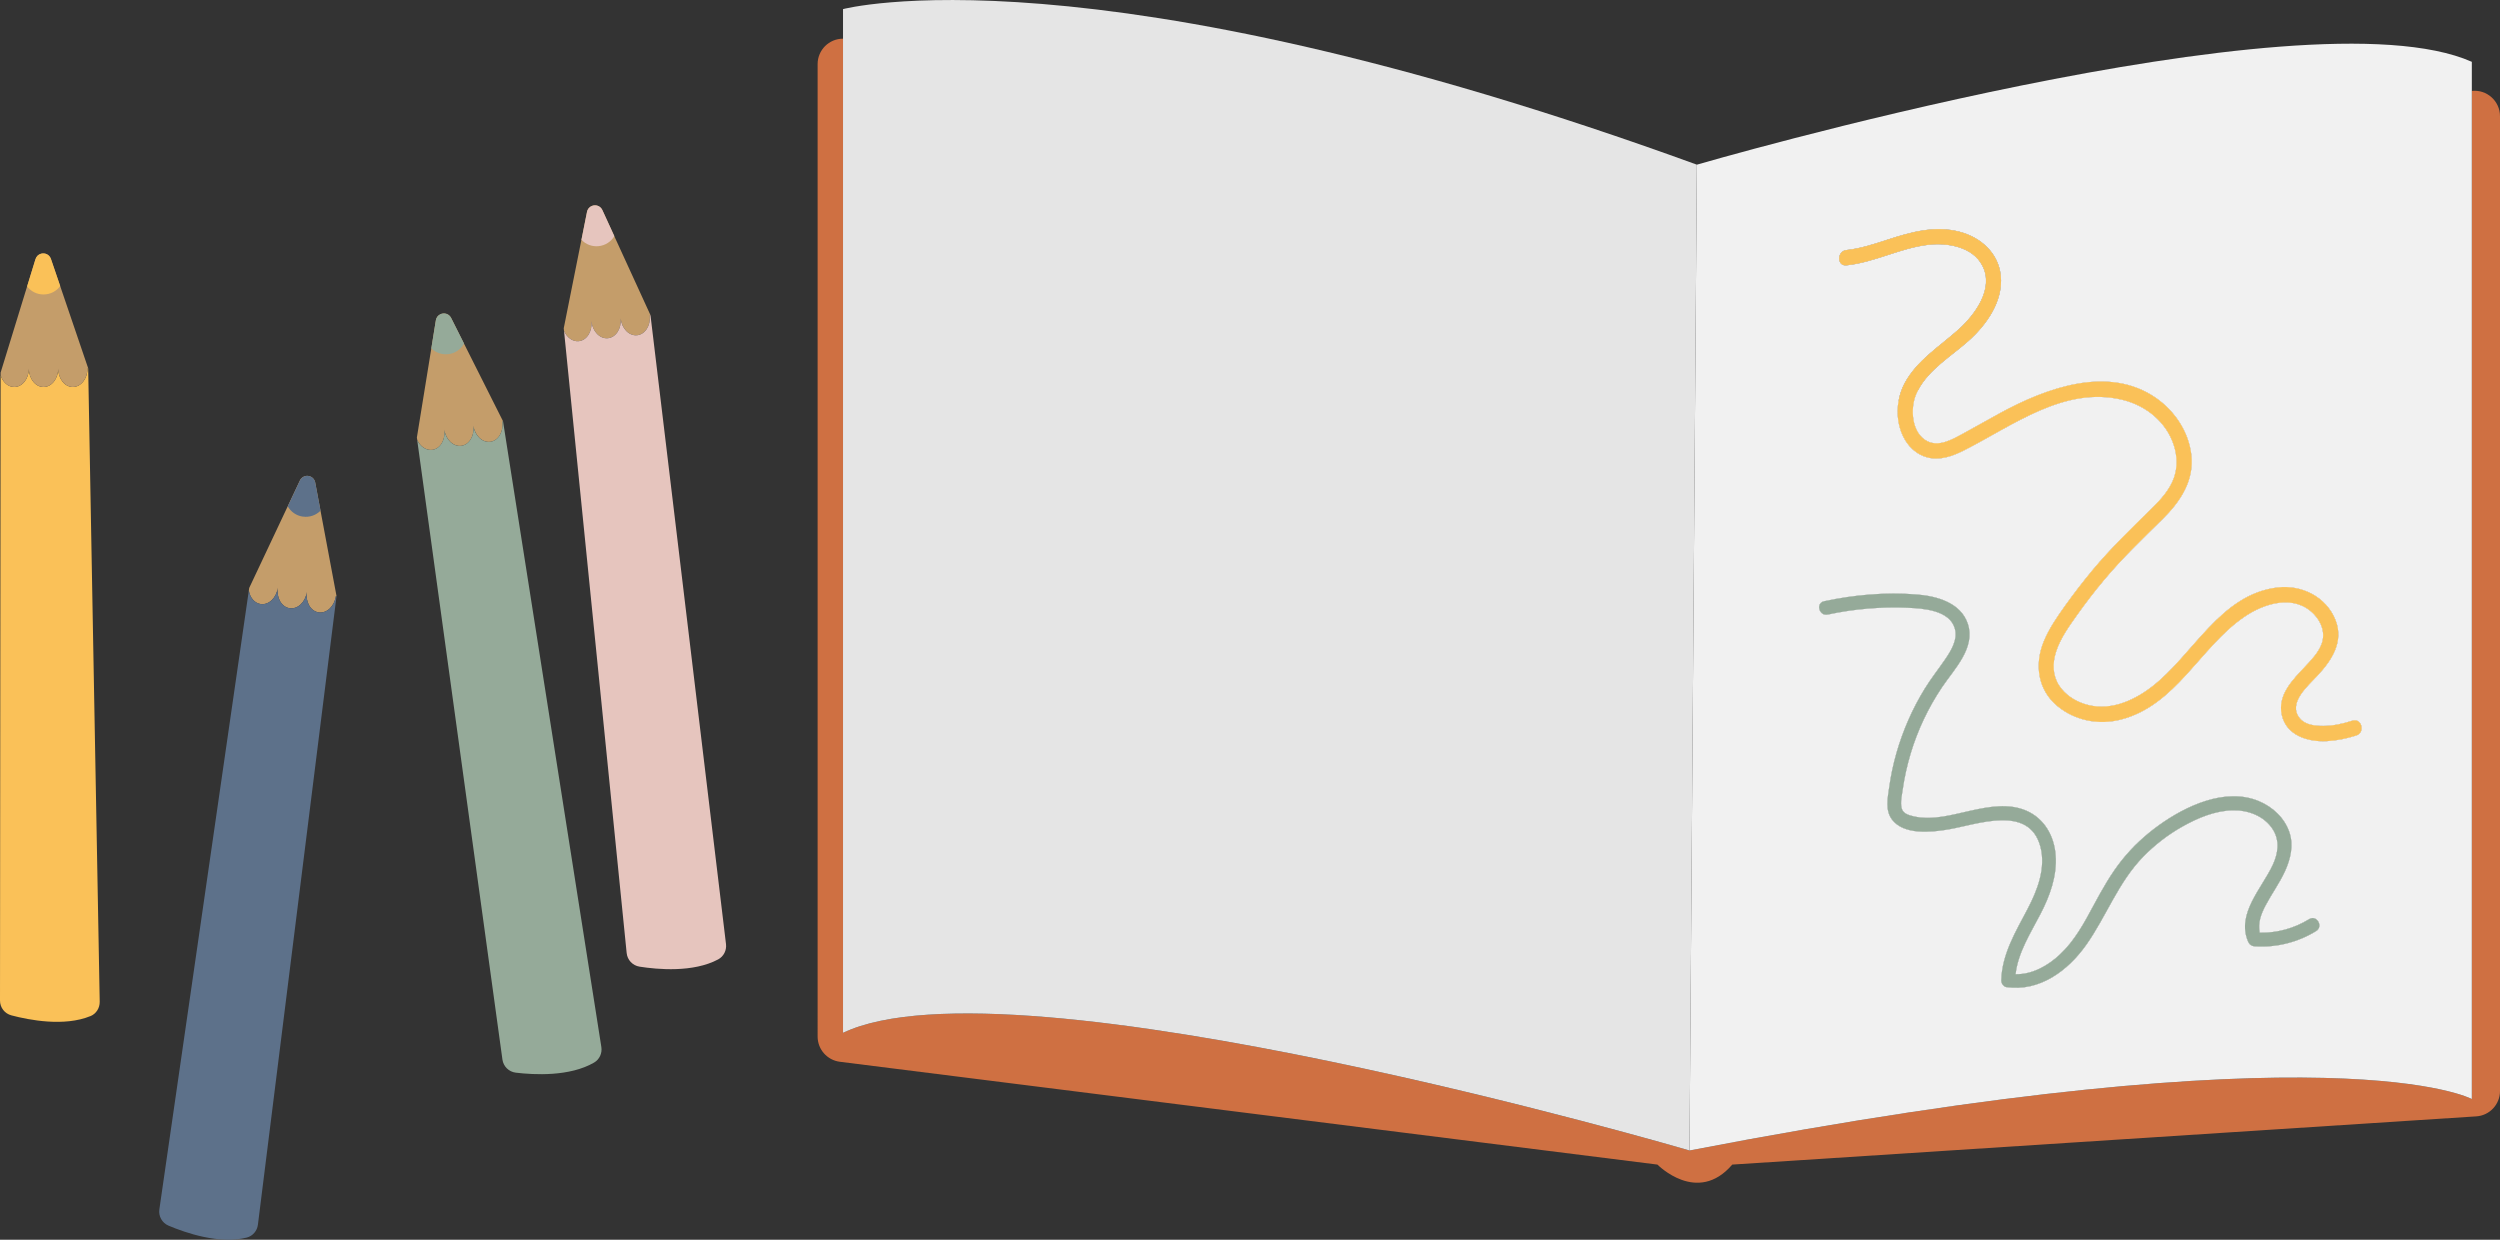 <?xml version="1.0" encoding="UTF-8"?><svg id="Layer_1" xmlns="http://www.w3.org/2000/svg" width="540.32" height="267.94" viewBox="0 0 540.32 267.94"><rect x="0" y="0" width="540.32" height="267.94" fill="#333333" stroke="none"/><defs><style>.cls-1{fill:#fac158;}.cls-2{fill:#fff;}.cls-3{fill:#f1f1f1;}.cls-4{fill:#e5e5e5;}.cls-5{fill:#e6c5be;}.cls-6{fill:#cf7042;}.cls-7{fill:#c49d6a;}.cls-8{fill:#95aa99;}.cls-9{fill:#5d718a;}</style></defs><g id="Farvelægning"><path class="cls-7" d="m72.74,128.82v.04s-.15-.02-.15-.02c-.31,2.19-1.97,3.76-3.71,3.51s-2.87-2.22-2.56-4.41c-.31,2.19-1.97,3.76-3.71,3.51s-2.88-2.22-2.57-4.41c-.31,2.19-1.96,3.76-3.7,3.51-1.33-.19-2.32-1.39-2.56-2.94l.08-.54,8.32-17.64,2.6-5.51c.27-.63.8-.98,1.36-1.06.84-.11,1.74.37,1.97,1.36l1.16,6.15,3.46,18.45Z"/><g><path class="cls-9" d="m72.59,128.84c-.31,2.19-1.97,3.76-3.71,3.51-1.73-.25-2.87-2.22-2.56-4.41-.31,2.19-1.97,3.76-3.71,3.51-1.73-.25-2.88-2.22-2.57-4.41-.31,2.19-1.96,3.76-3.7,3.51-1.33-.19-2.32-1.39-2.56-2.94l-19.34,133.77c-.22,1.49.6,2.93,1.99,3.52,3.67,1.55,10.96,4.07,16.88,2.58,1.31-.33,2.27-1.45,2.43-2.79l16.99-135.83-.15-.02Z"/><path class="cls-9" d="m65.46,111.65c1.47.21,2.86-.31,3.82-1.28l-1.16-6.15c-.22-.99-1.12-1.47-1.97-1.36-.57.08-1.09.43-1.36,1.06l-2.6,5.51c.66,1.17,1.83,2.02,3.27,2.23Z"/></g><g><path class="cls-7" d="m108.72,91.02v.04s-.14.02-.14.02c.3,2.19-.86,4.16-2.59,4.4s-3.38-1.34-3.68-3.53c.3,2.19-.86,4.16-2.59,4.4s-3.39-1.34-3.69-3.53c.3,2.19-.85,4.16-2.58,4.4-1.33.18-2.61-.7-3.27-2.12l-.08-.54,3.12-19.25.97-6.01c.09-.68.5-1.16,1.02-1.39.78-.34,1.78-.13,2.27.77l2.81,5.59,8.43,16.77Z"/><g><path class="cls-8" d="m129.97,226.29l-21.25-135.23-.15.02c.3,2.19-.86,4.16-2.59,4.4-1.73.24-3.38-1.34-3.68-3.53.3,2.19-.86,4.16-2.59,4.4s-3.39-1.34-3.69-3.53c.3,2.19-.85,4.16-2.58,4.4-1.33.18-2.61-.7-3.27-2.12l18.42,133.9c.21,1.49,1.39,2.65,2.88,2.83,3.95.48,11.66.89,16.93-2.18,1.17-.68,1.78-2.02,1.57-3.36Z"/><path class="cls-8" d="m96.97,76.54c1.47-.2,2.67-1.09,3.32-2.29l-2.81-5.59c-.49-.89-1.49-1.11-2.27-.77-.52.23-.93.71-1.02,1.39l-.97,6.01c.96.94,2.32,1.44,3.76,1.24Z"/></g></g><g><path class="cls-7" d="m140.59,68.1v.04s-.15.02-.15.02c.22,2.2-1.01,4.12-2.75,4.3s-3.32-1.46-3.55-3.66c.22,2.2-1.01,4.12-2.75,4.3s-3.33-1.46-3.56-3.66c.22,2.2-1,4.12-2.74,4.3-1.33.14-2.58-.79-3.19-2.24l-.06-.55,3.82-19.12,1.19-5.97c.11-.67.54-1.14,1.07-1.35.79-.31,1.78-.06,2.24.85l2.61,5.69,7.82,17.07Z"/><g><path class="cls-5" d="m156.91,204.05l-16.32-135.91-.15.02c.22,2.2-1.01,4.12-2.75,4.3-1.74.18-3.33-1.46-3.55-3.66.22,2.2-1.01,4.12-2.75,4.3s-3.33-1.46-3.56-3.66c.22,2.2-1,4.12-2.74,4.3-1.33.14-2.58-.79-3.19-2.24l13.54,134.48c.15,1.5,1.29,2.7,2.78,2.94,3.93.62,11.62,1.31,17-1.57,1.19-.64,1.85-1.96,1.69-3.3Z"/><path class="cls-5" d="m129.38,53.2c1.47-.15,2.7-.99,3.4-2.16l-2.61-5.69c-.45-.91-1.44-1.16-2.24-.85-.53.21-.96.68-1.07,1.36l-1.19,5.97c.92.97,2.27,1.52,3.71,1.37Z"/></g></g><g><path class="cls-1" d="m19.54,219.61c-5.65,2.32-13.22.86-17.07-.16C1.01,219.07,0,217.76,0,216.25L.13,81.09c.46,1.5,1.61,2.55,2.95,2.55,1.75,0,3.16-1.79,3.16-4,0,2.21,1.42,4,3.17,4s3.17-1.79,3.17-4c0,2.21,1.41,4,3.16,4s3.17-1.79,3.17-4h.15s2.49,136.87,2.49,136.87c.02,1.35-.76,2.6-2.01,3.11Z"/><path class="cls-7" d="m19.06,79.6v.04h-.15c0,2.21-1.42,4-3.17,4s-3.16-1.79-3.16-4c0,2.21-1.42,4-3.17,4s-3.17-1.79-3.17-4c0,2.21-1.41,4-3.16,4-1.34,0-2.49-1.05-2.95-2.55v-.55s5.73-18.64,5.73-18.64l1.79-5.82c.18-.66.65-1.08,1.2-1.24.82-.23,1.78.12,2.14,1.07l2.02,5.92,6.05,17.77Z"/><path class="cls-1" d="m13.01,61.83c-.81,1.1-2.12,1.81-3.6,1.81s-2.73-.68-3.55-1.74l1.79-5.82c.18-.66.65-1.08,1.2-1.24.82-.23,1.78.12,2.14,1.07l2.02,5.92Z"/></g><g><path class="cls-2" d="m394.24,129.94c6.52-1.4,13.28-1.99,19.93-1.47,4.35.33,9.63,1.73,11.15,6.38,1.69,5.2-2.95,9.76-5.58,13.68-2.97,4.42-5.27,9.27-6.8,14.38-.75,2.54-1.34,5.14-1.71,7.77-.17,1.2-.53,2.73-.24,3.94.28,1.2,1.49,1.55,2.57,1.8,4.09.97,8.42-.36,12.41-1.23,3.89-.85,8.13-1.63,11.93-.01,3.95,1.69,6.08,5.49,6.39,9.66.34,4.49-1.26,8.83-3.3,12.75-2.14,4.13-4.82,8.27-5.36,12.96,3.58.08,6.99-1.85,9.55-4.25,3.18-2.96,5.26-6.83,7.29-10.62,1.85-3.44,3.74-6.83,6.2-9.89,2.27-2.82,4.94-5.29,7.88-7.41,5.86-4.22,14.39-8.24,21.61-5.26,3,1.24,5.57,3.6,6.64,6.72.97,2.83.27,5.81-.94,8.45-1.17,2.56-2.84,4.85-4.16,7.33-1.02,1.91-1.75,3.88-1.3,5.96,3.77.06,7.41-.93,10.66-2.93,1.65-1.01,3.16,1.58,1.52,2.59-3.98,2.45-8.64,3.61-13.3,3.29-.73-.06-1.18-.44-1.45-1.11-2.47-6.01,3.03-11.45,5.38-16.51,1.15-2.48,1.54-5.22.01-7.64-1.84-2.9-5.31-4.19-8.62-4.13-3.88.07-7.65,1.67-10.98,3.55-3.11,1.76-5.94,3.95-8.43,6.51-5.37,5.52-7.88,12.74-12.24,18.95-3.95,5.62-10.12,10.25-17.33,9.2-.62-.09-1.11-.85-1.1-1.44.14-5.7,3.12-10.56,5.69-15.46,2.12-4.04,4-8.87,2.76-13.49-2.47-9.17-13.74-4.7-20.04-3.66-3.63.6-9.45,1.2-12.01-2.15-1.53-2-.94-4.76-.61-7.06.35-2.49.87-4.95,1.56-7.36,1.4-4.87,3.46-9.58,6.12-13.9,1.35-2.2,2.96-4.21,4.41-6.34,1.29-1.89,2.76-4.27,2.08-6.65-1.13-3.94-6.74-4.33-10.08-4.47-5.83-.26-11.66.24-17.37,1.46-1.88.41-2.68-2.49-.79-2.89Z"/><path class="cls-2" d="m411.82,95.24c-1.57-2.52-2.01-5.7-1.48-8.65l4.23-2.29c-.15.27-.28.54-.4.82-1.38,3.15-1.05,8.54,2.42,10.25,2.48,1.23,5.3-.37,7.48-1.55,2.77-1.49,5.49-3.08,8.26-4.58,9.85-5.35,23.31-10.4,33.64-3.24,4.07,2.83,7.04,7.28,7.64,12.26.67,5.62-2.39,10.18-6.21,13.94-4.38,4.3-8.76,8.5-12.7,13.22-2.03,2.43-3.96,4.94-5.79,7.52-1.74,2.46-3.6,5.02-4.53,7.92-.81,2.51-.78,5.14.71,7.37,1.23,1.86,3.23,3.18,5.31,3.87,5.19,1.74,10.41-.43,14.57-3.6,9.05-6.91,14.81-20.02,27.23-21.53,5.23-.63,10.58,1.98,12.58,7.06,1.83,4.66-.81,8.68-3.88,11.98-2.03,2.18-6.55,5.96-3.83,9.25,1.18,1.43,3.34,1.64,5.06,1.63,2.14-.01,4.24-.47,6.27-1.13,2.03-.66,2.88,2.54.88,3.2-2.09.67-4.28,1.12-6.47,1.23-4.01.19-8.65-1.2-9.65-5.64-.98-4.36,2.35-7.63,5.06-10.51,1.35-1.44,2.82-2.96,3.53-4.84.87-2.3.02-4.71-1.62-6.42-4.24-4.44-10.78-2.43-15.19.63-9.52,6.59-14.63,19.06-26.59,22.12-4.77,1.22-9.88.24-13.7-2.93-4.24-3.5-4.98-8.99-2.95-13.94,1.15-2.82,2.9-5.33,4.66-7.8,1.86-2.6,3.81-5.13,5.85-7.59,3.99-4.8,8.42-9.05,12.86-13.41,1.93-1.9,3.86-4,4.78-6.61.79-2.27.71-4.67-.01-6.95-1.61-5.08-6.01-8.62-11.04-9.86-12.59-3.11-23.78,5.58-34.35,10.92-2.47,1.25-5.25,2.25-8.03,1.47-1.94-.54-3.54-1.89-4.6-3.59Z"/><path class="cls-6" d="m540.32,25.12v210.68c0,2.9-2.25,5.3-5.14,5.48l-160.79,10.42c-7.55,8.82-16.17,0-16.17,0l-176.7-22.22c-2.75-.35-4.81-2.68-4.81-5.45V13.86c0-3.04,2.46-5.5,5.49-5.5v214.86c36.64-17.47,182.95,25.43,182.95,25.43,140.11-27.01,169.08-11.12,169.08-11.12V19.65c3.21-.35,6.09,2.16,6.09,5.47Z"/><path class="cls-4" d="m366.74,35.59l-.56,74.95-1.03,138.11s-146.31-42.9-182.95-25.43V1.97s53.16-14.18,184.54,33.62Z"/><path class="cls-3" d="m366.74,35.59l-.56,74.95-1.03,138.11c140.11-27.01,169.08-11.12,169.08-11.12V13.36c-36.12-16.01-167.49,22.23-167.49,22.23Zm133.84,165.65c-3.98,2.45-8.64,3.61-13.3,3.29-.73-.06-1.18-.44-1.45-1.11-2.47-6.01,3.03-11.45,5.38-16.51,1.15-2.48,1.54-5.22.01-7.64-1.84-2.9-5.31-4.19-8.62-4.13-3.88.07-7.65,1.67-10.98,3.55-3.11,1.76-5.94,3.95-8.43,6.51-5.37,5.52-7.88,12.74-12.24,18.95-3.95,5.62-10.12,10.25-17.33,9.2-.62-.09-1.11-.85-1.1-1.44.14-5.7,3.12-10.56,5.69-15.46,2.12-4.04,4-8.87,2.76-13.49-2.47-9.17-13.74-4.7-20.04-3.66-3.63.6-9.45,1.2-12.01-2.15-1.53-2-.94-4.76-.61-7.06.35-2.49.87-4.95,1.56-7.36,1.4-4.87,3.46-9.58,6.12-13.9,1.35-2.2,2.96-4.21,4.41-6.34,1.29-1.89,2.76-4.27,2.08-6.65-1.13-3.94-6.74-4.33-10.08-4.47-5.83-.26-11.66.24-17.37,1.46-1.88.41-2.68-2.49-.79-2.89,6.52-1.4,13.28-1.99,19.93-1.47,4.35.33,9.63,1.73,11.15,6.38,1.69,5.2-2.95,9.76-5.58,13.68-2.97,4.42-5.27,9.27-6.8,14.38-.75,2.54-1.34,5.14-1.71,7.77-.17,1.2-.53,2.73-.24,3.94.28,1.2,1.49,1.55,2.57,1.8,4.09.97,8.42-.36,12.41-1.23,3.89-.85,8.13-1.63,11.93-.01,3.95,1.69,6.08,5.49,6.39,9.66.34,4.49-1.26,8.83-3.3,12.75-2.14,4.13-4.82,8.27-5.36,12.96,3.58.08,6.99-1.85,9.55-4.25,3.18-2.96,5.26-6.83,7.29-10.62,1.85-3.44,3.74-6.83,6.2-9.89,2.27-2.82,4.94-5.29,7.88-7.41,5.86-4.22,14.39-8.24,21.61-5.26,3,1.24,5.57,3.6,6.64,6.72.97,2.83.27,5.81-.94,8.45-1.17,2.56-2.84,4.85-4.16,7.33-1.02,1.91-1.75,3.88-1.3,5.96,3.77.06,7.41-.93,10.66-2.93,1.65-1.01,3.16,1.58,1.52,2.59Zm8.7-42.28c-2.09.67-4.28,1.12-6.47,1.23-4.01.19-8.65-1.2-9.65-5.64-.98-4.36,2.35-7.63,5.06-10.51,1.35-1.44,2.82-2.96,3.53-4.84.87-2.3.02-4.71-1.62-6.42-4.24-4.44-10.78-2.43-15.19.63-9.52,6.59-14.63,19.06-26.59,22.12-4.77,1.22-9.88.24-13.7-2.93-4.24-3.5-4.98-8.99-2.95-13.94,1.15-2.82,2.9-5.33,4.66-7.8,1.86-2.6,3.81-5.13,5.85-7.59,3.99-4.8,8.42-9.05,12.86-13.41,1.93-1.9,3.86-4,4.78-6.61.79-2.27.71-4.67-.01-6.95-1.61-5.08-6.01-8.62-11.04-9.86-12.59-3.11-23.78,5.58-34.35,10.92-2.47,1.25-5.25,2.25-8.03,1.47-1.94-.54-3.54-1.89-4.6-3.59-1.57-2.52-2.01-5.7-1.48-8.65.24-1.31.67-2.57,1.27-3.71,2.65-4.99,7.6-8.01,11.68-11.68,3.54-3.19,7.73-8.8,5.15-13.78-2.11-4.09-7.55-4.99-11.69-4.51-6.06.7-11.57,3.8-17.68,4.44-2.11.22-2.09-3.09,0-3.31,3.08-.33,6.04-1.33,8.97-2.28,5.04-1.64,10.19-3.06,15.47-1.68,4.59,1.2,8.42,4.58,8.92,9.51.56,5.5-3.09,10.64-6.98,14.1-3.65,3.25-8.53,6.14-10.88,10.61-.15.27-.28.54-.4.82-1.38,3.15-1.05,8.54,2.42,10.25,2.48,1.23,5.3-.37,7.48-1.55,2.77-1.49,5.49-3.08,8.26-4.58,9.85-5.35,23.31-10.4,33.64-3.24,4.07,2.83,7.04,7.28,7.64,12.26.67,5.62-2.39,10.18-6.21,13.94-4.38,4.3-8.76,8.5-12.7,13.22-2.03,2.43-3.96,4.94-5.79,7.52-1.74,2.46-3.6,5.02-4.53,7.92-.81,2.51-.78,5.14.71,7.37,1.23,1.86,3.23,3.18,5.31,3.87,5.19,1.74,10.41-.43,14.57-3.6,9.05-6.91,14.81-20.02,27.23-21.53,5.23-.63,10.58,1.98,12.58,7.06,1.83,4.66-.81,8.68-3.88,11.98-2.03,2.18-6.55,5.96-3.83,9.25,1.18,1.43,3.34,1.64,5.06,1.63,2.14-.01,4.24-.47,6.27-1.13,2.03-.66,2.88,2.54.88,3.2Z"/><path class="cls-2" d="m500.58,201.24c-3.98,2.45-8.64,3.61-13.3,3.29-.73-.06-1.18-.44-1.45-1.11-2.47-6.01,3.03-11.45,5.38-16.51,1.15-2.48,1.54-5.22.01-7.64-1.84-2.9-5.31-4.19-8.62-4.13-3.88.07-7.65,1.67-10.98,3.55-3.11,1.76-5.94,3.95-8.43,6.51-5.37,5.52-7.88,12.74-12.24,18.95-3.95,5.62-10.12,10.25-17.33,9.2-.62-.09-1.11-.85-1.1-1.44.14-5.7,3.12-10.56,5.69-15.46,2.12-4.04,4-8.87,2.76-13.49-2.47-9.17-13.74-4.7-20.04-3.66-3.63.6-9.45,1.2-12.01-2.15-1.53-2-.94-4.76-.61-7.06.35-2.49.87-4.95,1.56-7.36,1.4-4.87,3.46-9.58,6.12-13.9,1.35-2.2,2.96-4.21,4.41-6.34,1.29-1.89,2.76-4.27,2.08-6.65-1.13-3.94-6.74-4.33-10.08-4.47-5.83-.26-11.66.24-17.37,1.46-1.88.41-2.68-2.49-.79-2.89,6.52-1.4,13.28-1.99,19.93-1.47,4.35.33,9.63,1.73,11.15,6.38,1.69,5.2-2.95,9.76-5.58,13.68-2.97,4.42-5.27,9.27-6.8,14.38-.75,2.54-1.34,5.14-1.71,7.77-.17,1.2-.53,2.73-.24,3.94.28,1.2,1.49,1.55,2.57,1.8,4.09.97,8.42-.36,12.41-1.23,3.89-.85,8.13-1.63,11.93-.01,3.95,1.69,6.08,5.49,6.39,9.66.34,4.49-1.26,8.83-3.3,12.75-2.14,4.13-4.82,8.27-5.36,12.96,3.58.08,6.99-1.85,9.55-4.25,3.18-2.96,5.26-6.83,7.29-10.62,1.85-3.44,3.74-6.83,6.2-9.89,2.27-2.82,4.94-5.29,7.88-7.41,5.86-4.22,14.39-8.24,21.61-5.26,3,1.24,5.57,3.6,6.64,6.72.97,2.83.27,5.81-.94,8.45-1.17,2.56-2.84,4.85-4.16,7.33-1.02,1.91-1.75,3.88-1.3,5.96,3.77.06,7.41-.93,10.66-2.93,1.65-1.01,3.16,1.58,1.52,2.59Z"/><path class="cls-2" d="m509.28,158.96c-2.09.67-4.28,1.12-6.47,1.23-4.01.19-8.65-1.2-9.65-5.64-.98-4.36,2.35-7.63,5.06-10.51,1.35-1.44,2.82-2.96,3.53-4.84.87-2.3.02-4.71-1.62-6.42-4.24-4.44-10.78-2.43-15.19.63-9.52,6.59-14.63,19.06-26.59,22.12-4.77,1.22-9.88.24-13.7-2.93-4.24-3.5-4.98-8.99-2.95-13.94,1.15-2.82,2.9-5.33,4.66-7.8,1.86-2.6,3.81-5.13,5.85-7.59,3.99-4.8,8.42-9.05,12.86-13.41,1.93-1.9,3.86-4,4.78-6.61.79-2.27.71-4.67-.01-6.95-1.61-5.08-6.01-8.62-11.04-9.86-12.59-3.11-23.78,5.58-34.35,10.92-2.47,1.25-5.25,2.25-8.03,1.47-1.94-.54-3.54-1.89-4.6-3.59-1.57-2.52-2.01-5.7-1.48-8.65.24-1.31.67-2.57,1.27-3.71,2.65-4.99,7.6-8.01,11.68-11.68,3.54-3.19,7.73-8.8,5.15-13.78-2.11-4.09-7.55-4.99-11.69-4.51-6.06.7-11.57,3.8-17.68,4.44-2.11.22-2.09-3.09,0-3.31,3.08-.33,6.04-1.33,8.97-2.28,5.04-1.64,10.19-3.06,15.47-1.68,4.59,1.2,8.42,4.58,8.92,9.51.56,5.5-3.09,10.64-6.98,14.1-3.65,3.25-8.53,6.14-10.88,10.61-.15.27-.28.54-.4.82-1.38,3.15-1.05,8.54,2.42,10.25,2.48,1.23,5.3-.37,7.48-1.55,2.77-1.49,5.49-3.08,8.26-4.58,9.85-5.35,23.31-10.4,33.64-3.24,4.07,2.83,7.04,7.28,7.64,12.26.67,5.62-2.39,10.18-6.21,13.94-4.38,4.3-8.76,8.5-12.7,13.22-2.03,2.43-3.96,4.94-5.79,7.52-1.74,2.46-3.6,5.02-4.53,7.92-.81,2.51-.78,5.14.71,7.37,1.23,1.86,3.23,3.18,5.31,3.87,5.19,1.74,10.41-.43,14.57-3.6,9.05-6.91,14.81-20.02,27.23-21.53,5.23-.63,10.58,1.98,12.58,7.06,1.83,4.66-.81,8.68-3.88,11.98-2.03,2.18-6.55,5.96-3.83,9.25,1.18,1.43,3.34,1.64,5.06,1.63,2.14-.01,4.24-.47,6.27-1.13,2.03-.66,2.88,2.54.88,3.2Z"/><path class="cls-1" d="m509.28,158.96c-2.09.67-4.28,1.12-6.47,1.23-4.01.19-8.65-1.2-9.65-5.64-.98-4.36,2.35-7.63,5.06-10.51,1.35-1.44,2.82-2.96,3.53-4.84.87-2.3.02-4.71-1.62-6.42-4.24-4.44-10.78-2.43-15.19.63-9.52,6.59-14.63,19.06-26.59,22.12-4.77,1.22-9.88.24-13.7-2.93-4.24-3.5-4.98-8.99-2.95-13.94,1.15-2.82,2.9-5.33,4.66-7.8,1.86-2.6,3.81-5.13,5.85-7.59,3.99-4.8,8.42-9.05,12.86-13.41,1.93-1.9,3.86-4,4.78-6.61.79-2.27.71-4.67-.01-6.95-1.61-5.08-6.01-8.62-11.04-9.86-12.59-3.11-23.78,5.58-34.35,10.92-2.47,1.25-5.25,2.25-8.03,1.47-1.94-.54-3.54-1.89-4.6-3.59-1.57-2.52-2.01-5.7-1.48-8.65.24-1.31.67-2.57,1.27-3.71,2.65-4.99,7.6-8.01,11.68-11.68,3.54-3.19,7.73-8.8,5.15-13.78-2.11-4.09-7.55-4.99-11.69-4.51-6.06.7-11.57,3.8-17.68,4.44-2.11.22-2.09-3.09,0-3.31,3.08-.33,6.04-1.33,8.97-2.28,5.04-1.64,10.19-3.06,15.47-1.68,4.59,1.2,8.42,4.58,8.92,9.51.56,5.5-3.09,10.64-6.98,14.1-3.65,3.25-8.53,6.14-10.88,10.61-.15.27-.28.54-.4.82-1.38,3.15-1.05,8.54,2.42,10.25,2.48,1.23,5.3-.37,7.48-1.55,2.77-1.49,5.49-3.08,8.26-4.58,9.85-5.35,23.31-10.4,33.64-3.24,4.07,2.83,7.04,7.28,7.64,12.26.67,5.62-2.39,10.18-6.21,13.94-4.38,4.3-8.76,8.5-12.7,13.22-2.03,2.43-3.96,4.94-5.79,7.52-1.74,2.46-3.6,5.02-4.53,7.92-.81,2.51-.78,5.14.71,7.37,1.23,1.86,3.23,3.18,5.31,3.87,5.19,1.74,10.41-.43,14.57-3.6,9.05-6.91,14.81-20.02,27.23-21.53,5.23-.63,10.58,1.98,12.58,7.06,1.83,4.66-.81,8.68-3.88,11.98-2.03,2.18-6.55,5.96-3.83,9.25,1.18,1.43,3.34,1.64,5.06,1.63,2.14-.01,4.24-.47,6.27-1.13,2.03-.66,2.88,2.54.88,3.2Z"/><path class="cls-8" d="m500.58,201.24c-3.98,2.45-8.64,3.61-13.3,3.29-.73-.06-1.18-.44-1.45-1.11-2.47-6.01,3.03-11.45,5.38-16.51,1.15-2.48,1.54-5.22.01-7.64-1.84-2.9-5.31-4.19-8.62-4.13-3.88.07-7.65,1.67-10.98,3.55-3.11,1.76-5.94,3.95-8.43,6.51-5.37,5.52-7.88,12.74-12.24,18.95-3.95,5.62-10.12,10.25-17.33,9.2-.62-.09-1.11-.85-1.1-1.44.14-5.7,3.12-10.56,5.69-15.46,2.12-4.04,4-8.87,2.76-13.49-2.47-9.17-13.74-4.7-20.04-3.66-3.63.6-9.45,1.2-12.01-2.15-1.53-2-.94-4.76-.61-7.06.35-2.49.87-4.95,1.56-7.36,1.4-4.87,3.46-9.58,6.12-13.9,1.35-2.2,2.96-4.21,4.41-6.34,1.29-1.89,2.76-4.27,2.08-6.65-1.13-3.94-6.74-4.33-10.08-4.47-5.83-.26-11.66.24-17.37,1.46-1.88.41-2.68-2.49-.79-2.89,6.52-1.4,13.28-1.99,19.93-1.47,4.35.33,9.63,1.73,11.15,6.38,1.69,5.2-2.95,9.76-5.58,13.68-2.97,4.42-5.27,9.27-6.8,14.38-.75,2.54-1.34,5.14-1.71,7.77-.17,1.2-.53,2.73-.24,3.94.28,1.2,1.49,1.55,2.57,1.8,4.09.97,8.42-.36,12.41-1.23,3.89-.85,8.13-1.63,11.93-.01,3.95,1.69,6.08,5.49,6.39,9.66.34,4.49-1.26,8.83-3.3,12.75-2.14,4.13-4.82,8.27-5.36,12.96,3.58.08,6.99-1.85,9.55-4.25,3.18-2.96,5.26-6.83,7.29-10.62,1.85-3.44,3.74-6.83,6.2-9.89,2.27-2.82,4.94-5.29,7.88-7.41,5.86-4.22,14.39-8.24,21.61-5.26,3,1.24,5.57,3.6,6.64,6.72.97,2.83.27,5.81-.94,8.45-1.17,2.56-2.84,4.85-4.16,7.33-1.02,1.91-1.75,3.88-1.3,5.96,3.77.06,7.41-.93,10.66-2.93,1.65-1.01,3.16,1.58,1.52,2.59Z"/></g></g></svg>
